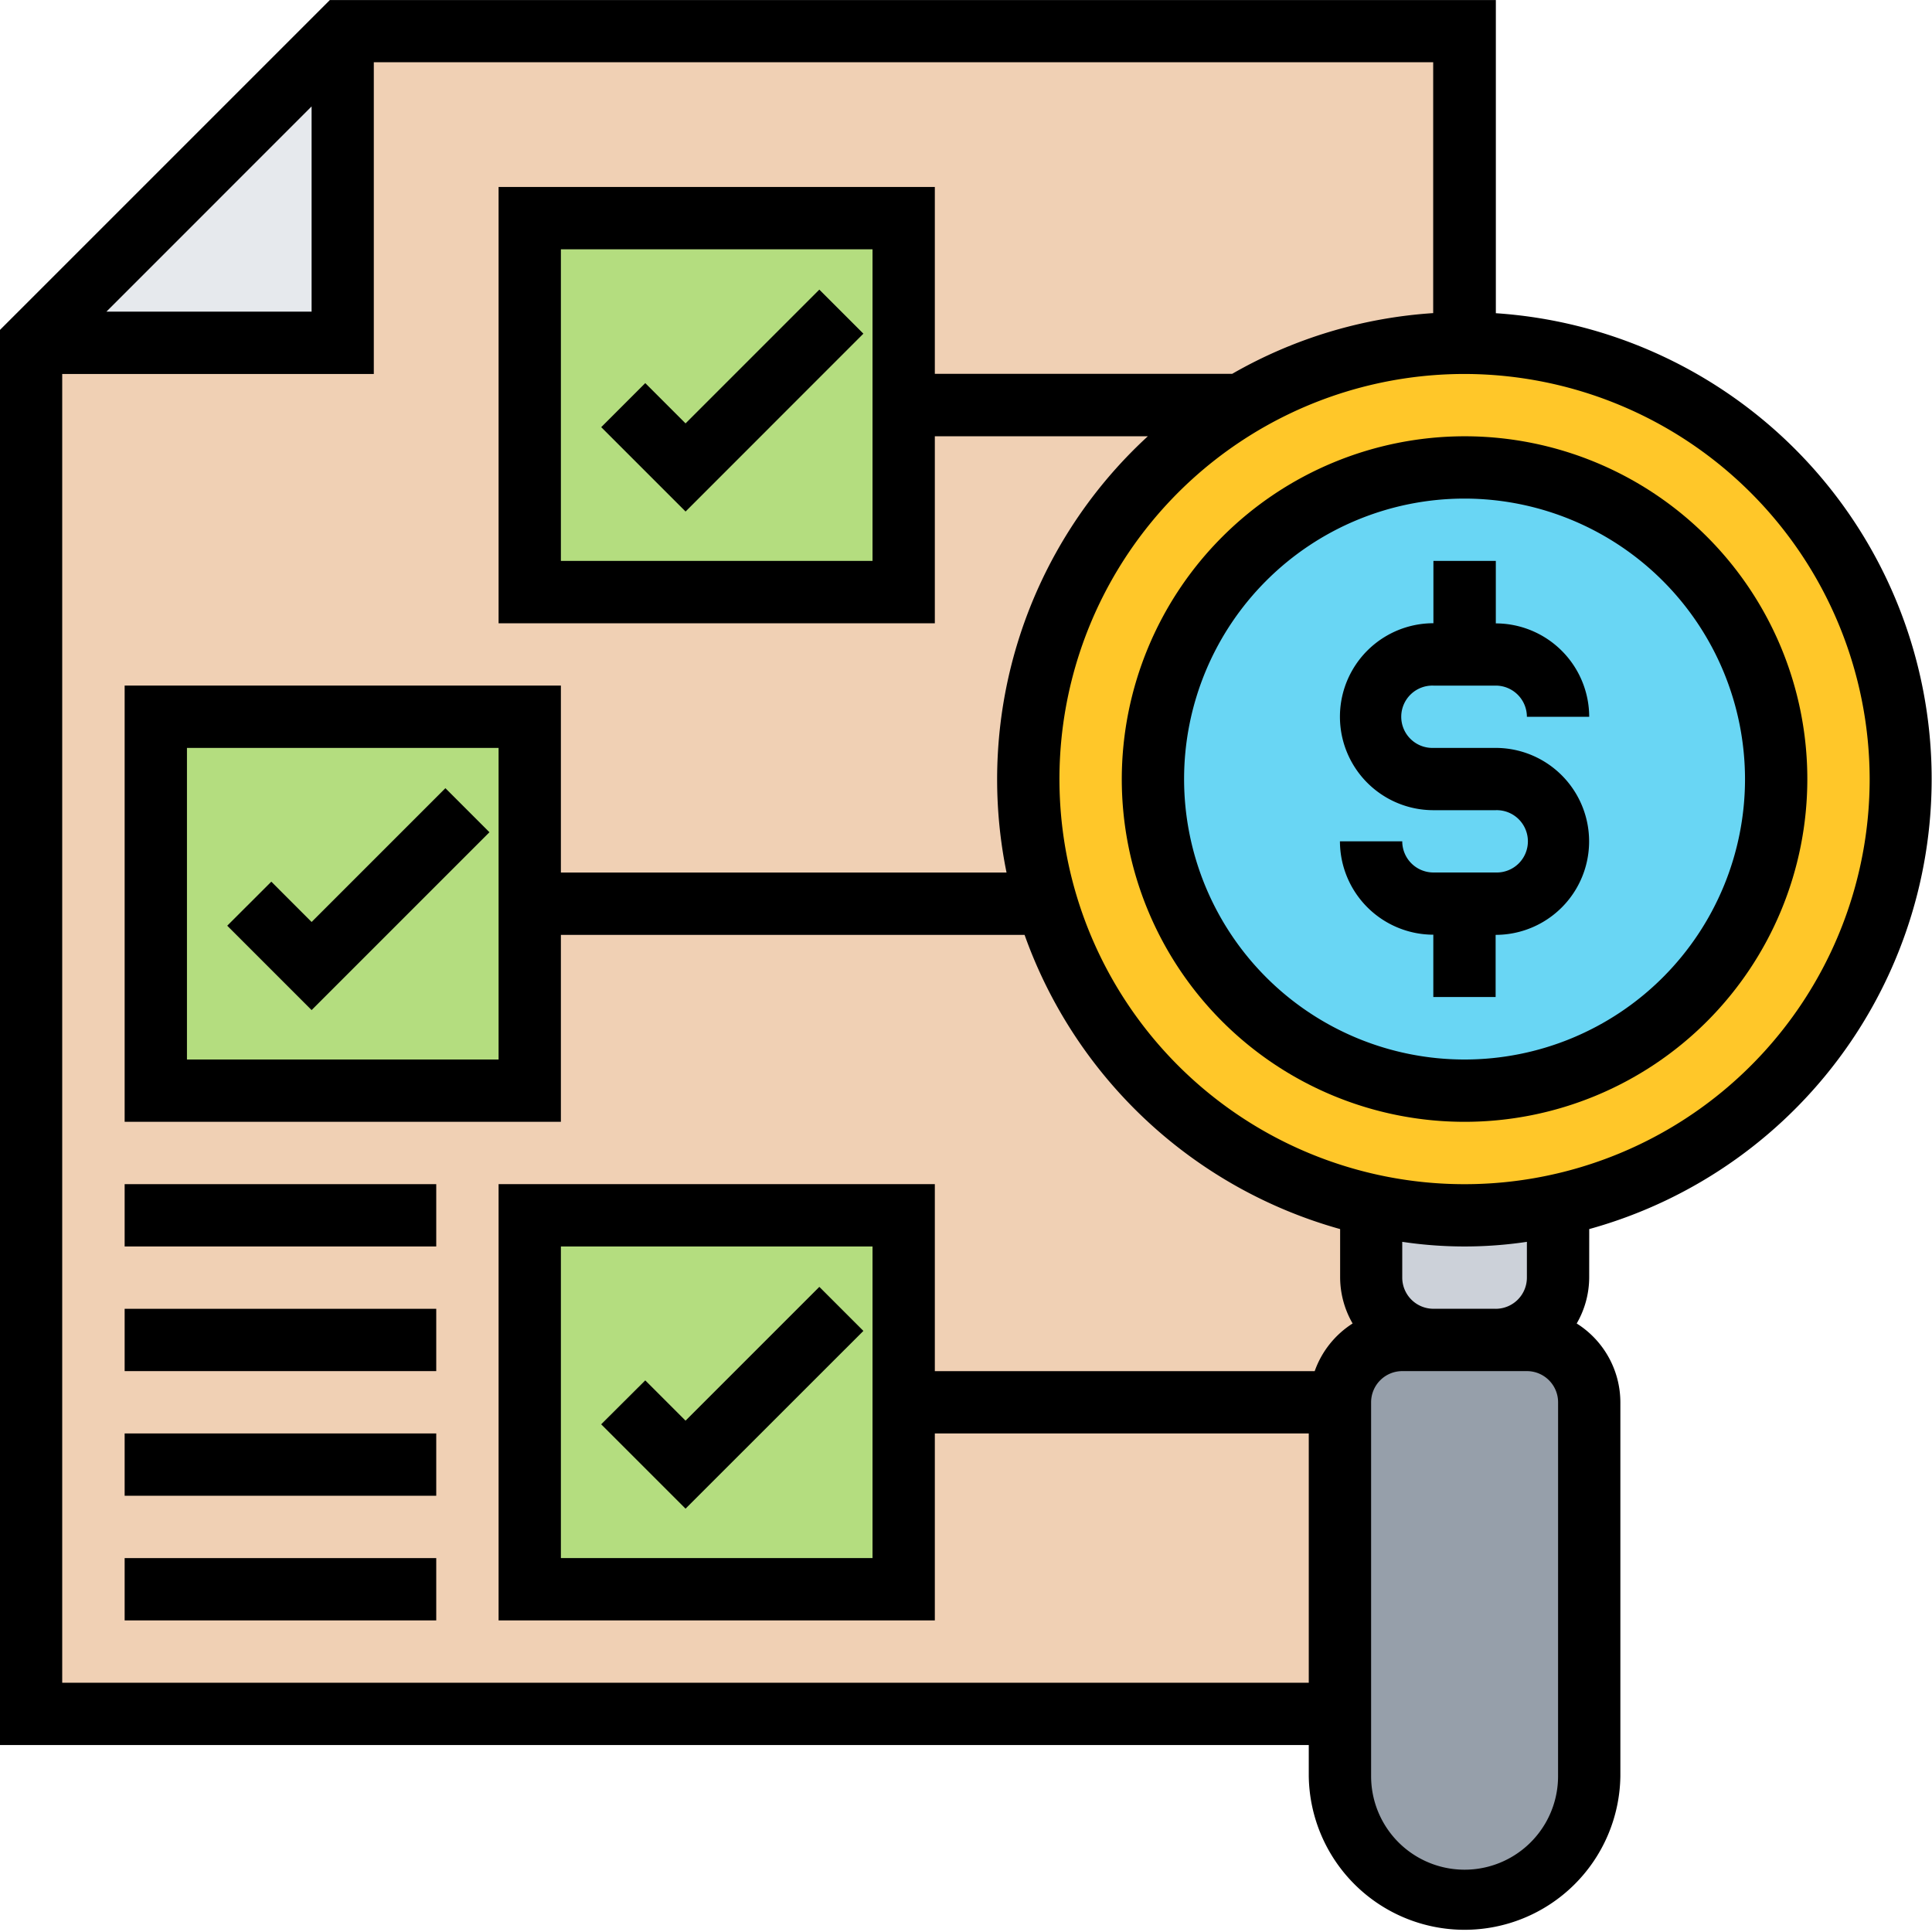 <svg xmlns="http://www.w3.org/2000/svg" xmlns:xlink="http://www.w3.org/1999/xlink" width="60" height="60" viewBox="0 0 60 60"><defs><clipPath id="a"><rect width="60" height="60" transform="translate(519 18596)" fill="#26d19e"/></clipPath></defs><g transform="translate(6377 -6896)"><g transform="translate(-6896 -11700)" clip-path="url(#a)"><g transform="translate(518.032 18595.033)"><path d="M11.613,1.935v9.677H1.935V54.194H42.581V44.516a1.941,1.941,0,0,1,1.935-1.935h1.935V1.935Z" fill="#f0d0b4"/><path d="M11.613,1.935v9.677H1.935Z" fill="#e6e9ed"/><path d="M17.419,19.355V7.742H29.032V19.355Z" fill="#b4dd7f"/><path d="M5.806,23.226H17.419V34.839H5.806Z" fill="#b4dd7f"/><path d="M29.032,38.71V50.323H17.419V38.71Z" fill="#b4dd7f"/><path d="M48.387,42.581a1.941,1.941,0,0,1,1.935,1.935V56.129a3.871,3.871,0,1,1-7.742,0V44.516a1.941,1.941,0,0,1,1.935-1.935h3.871Z" fill="#969faa"/><path d="M49.355,38.4v2.245a1.941,1.941,0,0,1-1.935,1.935H45.484a1.941,1.941,0,0,1-1.935-1.935V38.4a13.764,13.764,0,0,0,5.806,0Z" fill="#ccd1d9"/><path d="M49.355,38.4a13.551,13.551,0,0,1-15.89-9.368A13.549,13.549,0,1,1,49.355,38.4Z" fill="#ffc729"/><circle cx="9.677" cy="9.677" r="9.677" transform="translate(36.774 15.484)" fill="#69d6f4"/><path d="M45.484,18.387v1.935a2.9,2.9,0,1,0,0,5.806h1.935a.968.968,0,1,1,0,1.935H45.484a.969.969,0,0,1-.968-.968H42.581a2.907,2.907,0,0,0,2.9,2.9v1.935h1.935V30a2.9,2.9,0,0,0,0-5.806H45.484a.968.968,0,1,1,0-1.935h1.935a.969.969,0,0,1,.968.968h1.935a2.907,2.907,0,0,0-2.9-2.9V18.387Z"/><path d="M35.806,25.161A10.645,10.645,0,1,0,46.452,14.516,10.658,10.658,0,0,0,35.806,25.161Zm19.355,0a8.71,8.71,0,1,1-8.71-8.71A8.72,8.72,0,0,1,55.161,25.161Z"/><path d="M50.323,39.137a14.5,14.5,0,0,0-2.9-28.443V.968H11.212L.968,11.212V55.161H41.613v.968a4.839,4.839,0,0,0,9.677,0V44.516a2.9,2.9,0,0,0-1.356-2.447,2.871,2.871,0,0,0,.388-1.424Zm-2.9,2.475H45.484a.969.969,0,0,1-.968-.968V39.533a13.062,13.062,0,0,0,3.871,0v1.112A.969.969,0,0,1,47.419,41.613ZM59.032,25.161A12.581,12.581,0,1,1,46.452,12.581,12.6,12.6,0,0,1,59.032,25.161ZM10.645,4.272v6.374H4.272ZM2.9,53.226V12.581h9.677V2.9h32.9v7.791a14.4,14.4,0,0,0-6.243,1.886H30V6.774H16.452V20.323H30V14.516h6.615a14.469,14.469,0,0,0-4.388,13.548H18.387V22.258H4.839V35.806H18.387V30h14.4a14.555,14.555,0,0,0,9.8,9.137v1.508a2.871,2.871,0,0,0,.388,1.424,2.9,2.9,0,0,0-1.178,1.48H30V37.742H16.452V51.29H30V45.484H41.613v7.742ZM28.065,8.71v9.677H18.387V8.71ZM16.452,24.194v9.677H6.774V24.194ZM28.065,39.677v9.677H18.387V39.677Zm21.29,16.452a2.9,2.9,0,1,1-5.806,0V44.516a.969.969,0,0,1,.968-.968h3.871a.969.969,0,0,1,.968.968Z"/><path d="M27.781,42.3l-1.368-1.368-4.155,4.155-1.251-1.251L19.638,45.2l2.62,2.62Z"/><path d="M16.168,26.813,14.8,25.445,10.645,29.6,9.394,28.348,8.025,29.716l2.62,2.62Z"/><path d="M27.781,11.329,26.413,9.961l-4.155,4.155-1.251-1.251-1.368,1.368,2.62,2.62Z"/><path d="M4.839,49.355h9.677V51.29H4.839Z"/><path d="M4.839,45.484h9.677v1.935H4.839Z"/><path d="M4.839,41.613h9.677v1.935H4.839Z"/><path d="M4.839,37.742h9.677v1.935H4.839Z"/></g></g></g></svg>